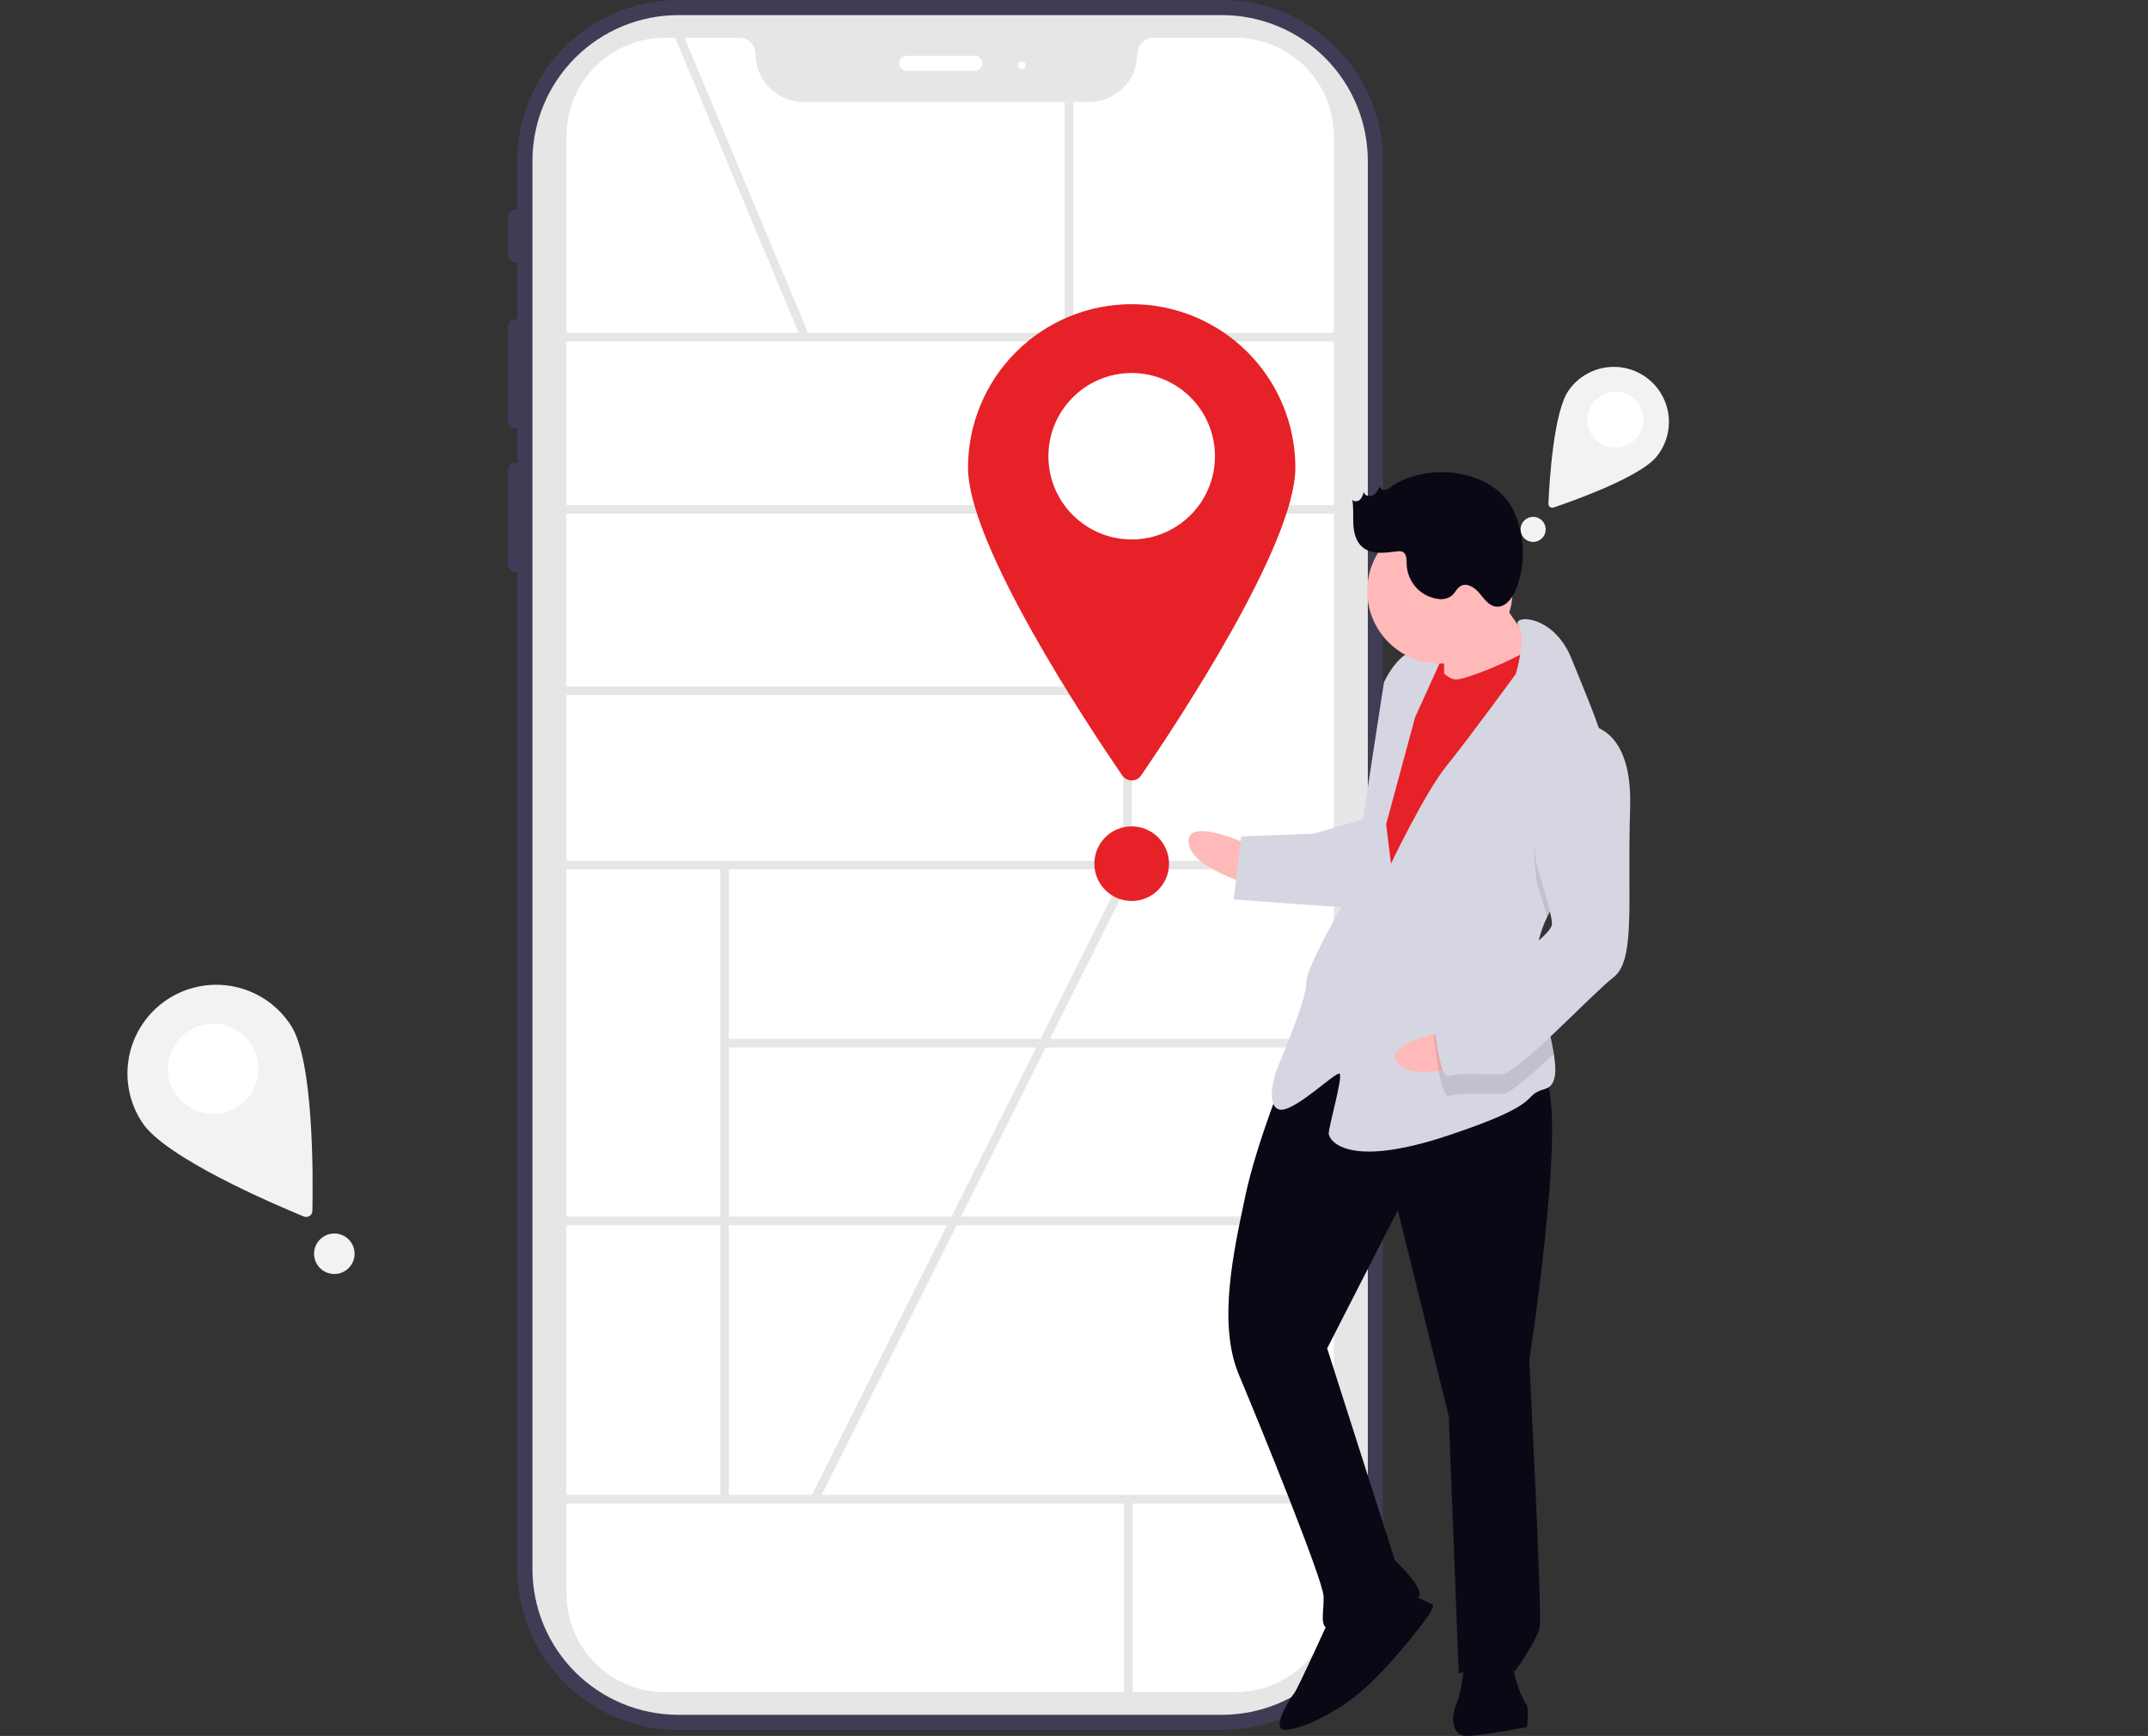 <svg width="334" height="270" viewBox="0 0 334 270" fill="none" xmlns="http://www.w3.org/2000/svg">
<rect x="0" y="0" width="334" height="270" fill="#333333" stroke="none"/>
<g clip-path="url(#clip0_306_8195)">
<path d="M190.018 0H105.46C98.827 0.007 92.467 2.644 87.776 7.333C83.086 12.021 80.448 18.377 80.44 25.008V32.647C80.267 32.599 80.084 32.592 79.908 32.627C79.731 32.662 79.565 32.737 79.422 32.847C79.28 32.957 79.165 33.099 79.087 33.261C79.008 33.422 78.969 33.6 78.971 33.78V39.655C78.969 39.835 79.008 40.013 79.087 40.175C79.165 40.337 79.28 40.478 79.423 40.588C79.565 40.698 79.731 40.773 79.908 40.808C80.085 40.843 80.267 40.836 80.44 40.788V49.682C80.267 49.635 80.084 49.628 79.908 49.663C79.731 49.697 79.565 49.773 79.422 49.883C79.28 49.992 79.165 50.134 79.087 50.296C79.008 50.458 78.969 50.636 78.971 50.816V65.503C78.969 65.683 79.008 65.861 79.087 66.022C79.165 66.184 79.28 66.326 79.422 66.436C79.565 66.546 79.731 66.621 79.908 66.656C80.084 66.691 80.267 66.684 80.44 66.636V72.006C80.267 71.958 80.084 71.952 79.908 71.986C79.731 72.021 79.565 72.096 79.422 72.206C79.28 72.316 79.165 72.458 79.087 72.62C79.008 72.782 78.969 72.96 78.971 73.14V87.826C78.969 88.006 79.008 88.184 79.087 88.346C79.165 88.508 79.28 88.65 79.422 88.76C79.565 88.87 79.731 88.945 79.908 88.98C80.084 89.014 80.267 89.007 80.44 88.96V244.053C80.448 250.683 83.086 257.04 87.776 261.728C92.467 266.416 98.827 269.053 105.46 269.06H190.018C196.652 269.053 203.011 266.416 207.702 261.728C212.393 257.04 215.031 250.683 215.038 244.053V25.008C215.031 18.377 212.393 12.021 207.702 7.333C203.011 2.644 196.652 0.007 190.018 0ZM209.747 244.053C209.742 249.281 207.661 254.293 203.962 257.99C200.264 261.687 195.249 263.767 190.018 263.772H105.46C100.229 263.767 95.215 261.687 91.516 257.99C87.817 254.293 85.737 249.281 85.731 244.053V25.008C85.737 19.779 87.817 14.767 91.516 11.07C95.215 7.373 100.229 5.294 105.46 5.288H190.018C195.249 5.294 200.264 7.373 203.962 11.07C207.661 14.767 209.742 19.779 209.747 25.008V244.053Z" fill="#3F3D56"/>
<path d="M190.019 266.709H105.461C99.451 266.703 93.689 264.314 89.439 260.066C85.19 255.819 82.799 250.059 82.793 244.052V25.006C82.799 19 85.19 13.24 89.439 8.993C93.689 4.745 99.451 2.356 105.461 2.35H190.019C196.029 2.356 201.791 4.745 206.04 8.993C210.29 13.24 212.68 19 212.687 25.006V244.052C212.68 250.059 210.29 255.819 206.04 260.066C201.791 264.314 196.029 266.703 190.019 266.709Z" fill="#E6E6E6"/>
<path d="M192.109 263.185H103.372C99.318 263.181 95.432 261.569 92.565 258.704C89.699 255.839 88.086 251.954 88.082 247.903V21.154C88.086 17.102 89.698 13.217 92.565 10.352C95.431 7.487 99.318 5.875 103.372 5.871H114.944C115.614 5.872 116.257 6.138 116.73 6.612C117.204 7.085 117.471 7.727 117.471 8.397C117.474 10.375 118.261 12.271 119.66 13.67C121.06 15.069 122.957 15.856 124.936 15.858H169.369C171.348 15.856 173.246 15.069 174.645 13.67C176.045 12.271 176.832 10.375 176.834 8.397C176.835 7.727 177.101 7.085 177.575 6.612C178.049 6.138 178.691 5.872 179.361 5.871H192.109C196.163 5.875 200.049 7.487 202.916 10.352C205.782 13.217 207.395 17.102 207.399 21.154V247.903C207.395 251.954 205.782 255.839 202.916 258.704C200.049 261.569 196.163 263.181 192.109 263.185Z" fill="white"/>
<path d="M151.56 11.016H140.98C140.668 11.016 140.369 10.892 140.149 10.672C139.929 10.451 139.805 10.153 139.805 9.841C139.805 9.529 139.929 9.23 140.149 9.01C140.369 8.79 140.668 8.666 140.98 8.666H151.56C151.871 8.666 152.17 8.79 152.391 9.01C152.611 9.23 152.735 9.529 152.735 9.841C152.735 10.153 152.611 10.451 152.391 10.672C152.17 10.892 151.871 11.016 151.56 11.016H151.56Z" fill="white"/>
<path d="M158.906 10.722C159.231 10.722 159.494 10.459 159.494 10.134C159.494 9.81 159.231 9.547 158.906 9.547C158.581 9.547 158.318 9.81 158.318 10.134C158.318 10.459 158.581 10.722 158.906 10.722Z" fill="white"/>
<path d="M210.255 51.768H85.107V53.106H210.255V51.768Z" fill="#E6E6E6"/>
<path d="M210.255 78.545H85.107V79.884H210.255V78.545Z" fill="#E6E6E6"/>
<path d="M210.255 133.885H85.107V135.224H210.255V133.885Z" fill="#E6E6E6"/>
<path d="M210.255 189.223H85.107V190.562H210.255V189.223Z" fill="#E6E6E6"/>
<path d="M210.255 232.512H85.107V233.851H210.255V232.512Z" fill="#E6E6E6"/>
<path d="M175.992 52.438H174.652V134.553H175.992V52.438Z" fill="#E6E6E6"/>
<path d="M113.342 134.529H112.002V233.181H113.342V134.529Z" fill="#E6E6E6"/>
<path d="M207.396 161.59H112.672V162.929H207.396V161.59Z" fill="#E6E6E6"/>
<path d="M176.136 233.182H174.797V263.184H176.136V233.182Z" fill="#E6E6E6"/>
<path d="M175.1 106.764H87.859V108.103H175.1V106.764Z" fill="#E6E6E6"/>
<path d="M106.079 5.028L104.844 5.545L124.586 52.696L125.821 52.179L106.079 5.028Z" fill="#E6E6E6"/>
<path d="M166.881 15.861H165.541V52.438H166.881V15.861Z" fill="#E6E6E6"/>
<path d="M201.419 72.745C201.419 84.741 182.864 112.694 177.44 120.607C177.277 120.846 177.057 121.041 176.801 121.176C176.544 121.311 176.259 121.382 175.969 121.382C175.68 121.382 175.394 121.311 175.138 121.176C174.882 121.041 174.662 120.846 174.499 120.607C169.076 112.694 150.52 84.741 150.52 72.745C150.52 65.998 153.201 59.528 157.974 54.757C162.747 49.987 169.22 47.307 175.97 47.307C182.72 47.307 189.193 49.987 193.966 54.757C198.739 59.528 201.421 65.998 201.421 72.745H201.419Z" fill="#E62127"/>
<path d="M175.97 83.9C183.121 83.9 188.919 78.106 188.919 70.958C188.919 63.81 183.121 58.016 175.97 58.016C168.819 58.016 163.021 63.81 163.021 70.958C163.021 78.106 168.819 83.9 175.97 83.9Z" fill="white"/>
<path d="M175.121 134.937L126.084 232.865L127.282 233.464L176.319 135.536L175.121 134.937Z" fill="#E6E6E6"/>
<path d="M175.97 140.132C179.176 140.132 181.775 137.535 181.775 134.331C181.775 131.127 179.176 128.529 175.97 128.529C172.765 128.529 170.166 131.127 170.166 134.331C170.166 137.535 172.765 140.132 175.97 140.132Z" fill="#E62127"/>
<path d="M257.687 70.897C255.263 74.126 244.619 77.905 241.56 78.94C241.468 78.971 241.369 78.98 241.273 78.964C241.177 78.949 241.086 78.91 241.007 78.852C240.929 78.793 240.867 78.717 240.825 78.628C240.783 78.54 240.764 78.443 240.768 78.346C240.907 75.121 241.561 63.85 243.985 60.621C244.651 59.697 245.494 58.915 246.466 58.32C247.437 57.726 248.518 57.331 249.644 57.159C250.77 56.987 251.919 57.041 253.024 57.318C254.129 57.596 255.167 58.09 256.079 58.774C256.99 59.457 257.756 60.315 258.331 61.298C258.907 62.281 259.28 63.368 259.43 64.497C259.58 65.626 259.503 66.773 259.203 67.872C258.904 68.97 258.389 69.998 257.687 70.895L257.687 70.897Z" fill="#F2F2F2"/>
<path d="M251.198 69.633C253.604 69.633 255.555 67.683 255.555 65.278C255.555 62.872 253.604 60.922 251.198 60.922C248.791 60.922 246.84 62.872 246.84 65.278C246.84 67.683 248.791 69.633 251.198 69.633Z" fill="white"/>
<path d="M238.391 84.29C239.47 84.29 240.344 83.416 240.344 82.337C240.344 81.259 239.47 80.385 238.391 80.385C237.312 80.385 236.438 81.259 236.438 82.337C236.438 83.416 237.312 84.29 238.391 84.29Z" fill="#F2F2F2"/>
<path d="M45.229 159.474C48.796 164.922 48.682 183.127 48.573 188.332C48.57 188.489 48.528 188.643 48.452 188.78C48.376 188.918 48.267 189.035 48.135 189.121C48.004 189.207 47.853 189.26 47.696 189.275C47.54 189.29 47.382 189.266 47.236 189.206C42.42 187.224 25.683 180.043 22.115 174.596C21.11 173.079 20.414 171.379 20.068 169.592C19.722 167.806 19.733 165.969 20.1 164.186C20.467 162.404 21.183 160.712 22.206 159.207C23.23 157.703 24.541 156.415 26.064 155.418C27.587 154.422 29.293 153.736 31.082 153.401C32.871 153.065 34.709 153.087 36.49 153.464C38.271 153.841 39.96 154.566 41.459 155.597C42.959 156.629 44.24 157.947 45.228 159.475L45.229 159.474Z" fill="#F2F2F2"/>
<path d="M33.141 173.249C37.022 173.249 40.168 170.104 40.168 166.225C40.168 162.346 37.022 159.201 33.141 159.201C29.259 159.201 26.113 162.346 26.113 166.225C26.113 170.104 29.259 173.249 33.141 173.249Z" fill="white"/>
<path d="M51.986 198.149C53.726 198.149 55.136 196.739 55.136 195C55.136 193.261 53.726 191.852 51.986 191.852C50.246 191.852 48.836 193.261 48.836 195C48.836 196.739 50.246 198.149 51.986 198.149Z" fill="#F2F2F2"/>
<path d="M227.007 99.241L219.822 99.519L220.181 108.752L227.365 108.474L227.007 99.241Z" fill="#E62127"/>
<path d="M194.597 131.575C194.597 131.575 184.647 126.824 184.807 130.928C184.966 135.031 194.836 137.731 194.836 137.731L194.597 131.575Z" fill="#FFB9B9"/>
<path d="M200.056 166.295C200.056 166.295 195.362 177.778 193.628 186.065C191.894 194.351 189.252 205.755 192.65 213.843C196.047 221.93 205.707 245.7 205.806 248.264C205.906 250.829 204.979 253.434 207.032 253.354C209.084 253.274 220.255 249.759 220.709 248.2C221.162 246.642 216.898 242.697 216.898 242.697L206.365 209.715L217.353 188.227L225.278 220.283L226.829 260.291C226.829 260.291 234.447 257.941 235.553 259.953C235.553 259.953 238.966 255.197 239.4 253.126C239.833 251.054 237.788 211.578 237.788 211.578C237.788 211.578 244.78 166.615 239.135 166.834C233.49 167.053 211.381 153.526 200.056 166.295Z" fill="#090814"/>
<path d="M206.951 251.303C206.951 251.303 201.744 262.805 201.251 263.339C200.757 263.873 197.364 269.14 199.93 269.041C202.496 268.941 208.554 266.138 213.014 261.856C217.474 257.573 223.353 250.153 222.82 249.66C222.287 249.167 218.635 247.768 218.635 247.768L206.951 251.303Z" fill="#090814"/>
<path d="M227.757 257.688C227.757 257.688 227.443 262.837 226.497 264.928C225.55 267.02 225.669 270.098 228.235 269.998C230.801 269.898 237.433 268.614 237.433 268.614C237.433 268.614 237.826 265.517 237.293 265.024C236.76 264.531 234.489 258.968 235.455 257.39C236.422 255.811 227.757 257.688 227.757 257.688Z" fill="#090814"/>
<path d="M231.552 90.588C231.552 90.588 237.022 99.109 239.155 101.081C241.287 103.053 235.288 107.395 235.288 107.395L224.551 108.839C224.551 108.839 224.686 99.073 224.133 98.068C223.58 97.062 231.552 90.588 231.552 90.588Z" fill="#FFB9B9"/>
<path d="M222.221 101.738C222.221 101.738 224.433 105.762 226.486 105.683C228.538 105.603 239.157 101.082 239.61 99.523C240.063 97.964 243.127 110.688 243.127 110.688L217.146 156.387L210.809 152.009L213.88 125.178L216.401 110.696L222.221 101.738Z" fill="#E62127"/>
<path d="M240.567 142.637C239.531 144.804 238.884 147.063 238.973 149.377C238.977 149.479 238.981 149.582 238.99 149.684C239.236 154.431 240.986 159.922 241.614 163.915C242.069 166.779 241.939 168.87 240.262 169.361C236.197 170.546 240.855 171.393 225.126 176.625C209.396 181.858 206.651 177.341 206.611 176.316C206.571 175.29 208.839 167.495 208.306 167.003C207.773 166.512 200.847 173.457 198.754 172.511C196.661 171.564 198.515 166.355 198.515 166.355C198.515 166.355 203.229 155.385 203.13 152.82C203.03 150.255 210.271 138.16 210.271 138.16L215.196 106.12C215.196 106.12 217.09 101.937 219.635 101.324C222.181 100.712 224.294 102.171 224.294 102.171L220.034 111.583L215.538 128.197L216.29 134.332C216.29 134.332 221.517 123.342 224.95 119.099C228.383 114.857 235.703 104.812 235.703 104.812C235.703 104.812 237.412 99.049 236.123 97.327C234.833 95.6 241.504 95.341 244.349 102.423C245.856 106.176 248.304 111.773 249.837 116.984C251.204 121.601 251.849 125.916 250.495 128.383C248.425 132.151 243.22 137.104 240.567 142.637Z" fill="#D6D6E3"/>
<path opacity="0.1" d="M250.493 128.381C248.424 132.15 243.219 137.105 240.566 142.636C239.873 140.141 239.028 137.558 239.028 137.558C239.028 137.558 235.785 120.218 245.376 115.737C246.966 115.583 248.555 116.027 249.834 116.982C251.201 121.599 251.846 125.914 250.493 128.381Z" fill="black"/>
<path d="M212.419 127.289L204.287 129.659L192.997 130.096L191.836 139.902L210.391 141.237C210.391 141.237 215.023 128.215 212.419 127.289Z" fill="#D6D6E3"/>
<path d="M225.678 160.258C225.678 160.258 214.8 162.062 217.283 165.334C219.765 168.606 229.402 165.166 229.402 165.166L225.678 160.258Z" fill="#FFB9B9"/>
<path opacity="0.1" d="M238.991 149.682C239.237 154.429 240.986 159.919 241.614 163.912C238.149 167.19 234.854 170.083 233.612 170.13C231.046 170.229 226.92 169.875 225.401 170.448C223.882 171.021 222.99 161.295 222.99 161.295C222.99 161.295 223.897 158.177 227.943 156.481C230.673 155.333 235.908 152.217 238.991 149.682Z" fill="black"/>
<path d="M245.259 112.66C245.259 112.66 253.943 111.295 253.474 125.698C253.005 140.1 254.389 149.292 250.897 151.998C247.404 154.703 236.059 166.957 233.493 167.056C230.926 167.155 226.801 166.802 225.282 167.374C223.763 167.947 222.871 158.221 222.871 158.221C222.871 158.221 223.778 155.103 227.824 153.407C231.869 151.71 241.4 145.688 241.321 143.637C241.243 141.585 238.911 134.483 238.911 134.483C238.911 134.483 235.667 117.141 245.259 112.66Z" fill="#D6D6E3"/>
<path d="M223.894 103.205C230.134 103.205 235.192 98.149 235.192 91.912C235.192 85.675 230.134 80.619 223.894 80.619C217.654 80.619 212.596 85.675 212.596 91.912C212.596 98.149 217.654 103.205 223.894 103.205Z" fill="#FFB9B9"/>
<path d="M216.288 75.725C216.015 75.96 215.689 76.124 215.338 76.202C215.161 76.233 214.98 76.194 214.833 76.092C214.686 75.99 214.585 75.834 214.552 75.658C214.293 76.194 214.003 76.765 213.474 77.04C212.945 77.315 212.13 77.084 212.054 76.495C211.977 76.942 211.779 77.361 211.48 77.704C211.153 78.016 210.559 78.095 210.273 77.745C210.505 79.007 210.362 80.305 210.435 81.587C210.508 82.868 210.849 84.227 211.818 85.069C213.231 86.297 215.355 85.995 217.213 85.762C217.494 85.703 217.785 85.719 218.058 85.808C218.754 86.104 218.722 87.072 218.732 87.828C218.788 89.154 219.313 90.418 220.214 91.394C221.114 92.37 222.331 92.995 223.649 93.159C224.387 93.273 225.139 93.089 225.741 92.649C226.269 92.202 226.538 91.473 227.143 91.138C228.126 90.591 229.319 91.388 230.038 92.253C230.757 93.118 231.465 94.181 232.579 94.34C234.052 94.549 235.174 93.047 235.725 91.667C236.484 89.731 236.848 87.662 236.795 85.583C236.742 83.503 236.272 81.456 235.415 79.561C232.339 72.859 221.832 71.799 216.288 75.725Z" fill="#090814"/>
</g>
<defs>
<clipPath id="clip0_306_8195">
<rect width="334" height="270" fill="white"/>
</clipPath>
</defs>
</svg>
